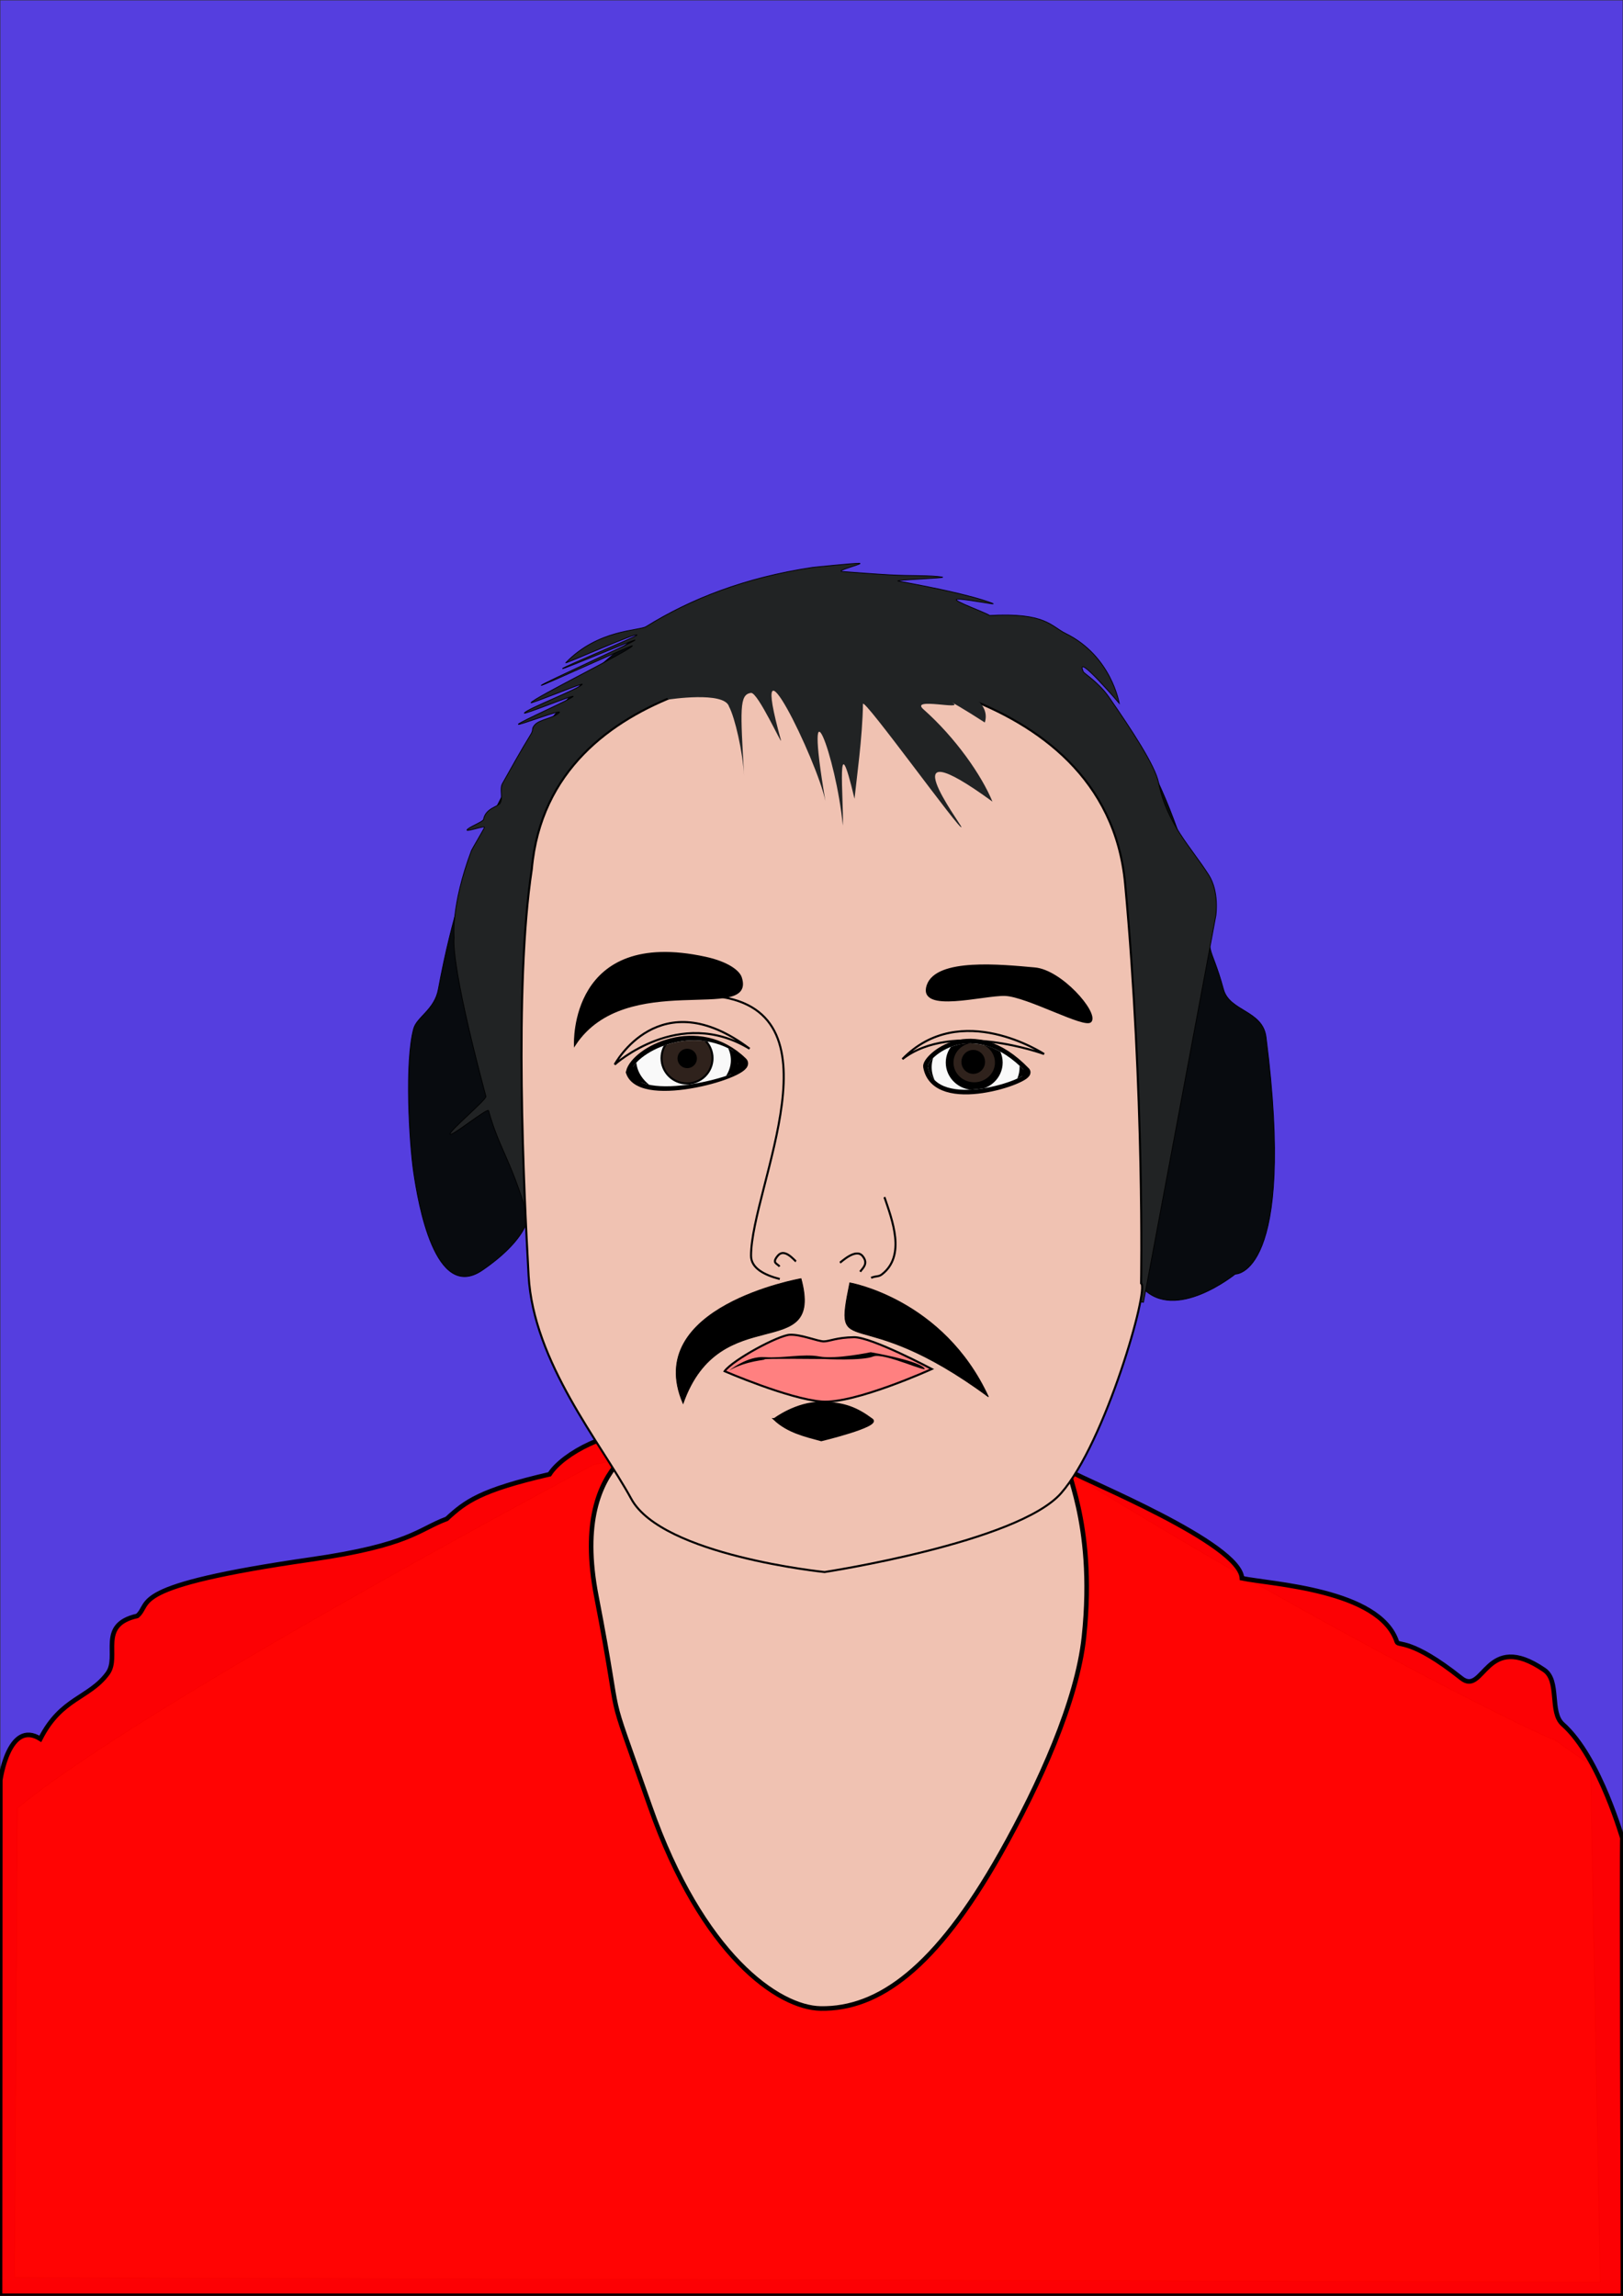 <?xml version="1.0" encoding="UTF-8" standalone="no"?>
<!-- Created with Inkscape (http://www.inkscape.org/) -->

<svg
   width="210mm"
   height="297mm"
   viewBox="0 0 210 297"
   version="1.1"
   id="svg5"
   xml:space="preserve"
   xmlns="http://www.w3.org/2000/svg"
   xmlns:svg="http://www.w3.org/2000/svg"><rect x="0" y="0" width="210" height="297" fill="#333333" stroke="none"/><defs
     id="defs2"><clipPath
       clipPathUnits="userSpaceOnUse"
       id="clipPath47266"><path
         style="fill:none;fill-opacity:1;stroke:#000000;stroke-width:0.265;stroke-opacity:1"
         d="m 120.04,137.976 c -0.169,-0.933 5.671,-6.63 12.668,0.661 0.8,0.833 -11.606,5.204 -12.668,-0.661 z"
         id="path47268" /></clipPath><clipPath
       clipPathUnits="userSpaceOnUse"
       id="clipPath47458"><path
         style="display:inline;fill:none;fill-opacity:1;stroke:#000000;stroke-width:0.096;stroke-dasharray:none;stroke-opacity:0.998"
         d="m 81.584,138.697 c 0.663,-2.647 9.063,-7.023 15.159,-1.328 1.416,1.323 -13.585,5.556 -15.159,1.328 z"
         id="path47460" /></clipPath><style
       id="style1982"><![CDATA[
.portrait-background { 
    display:inline;
    fill:#e3e2e3;
    fill-opacity:1;
    opacity:1;
    stroke:#000000;
    stroke-dasharray:none;
    stroke-opacity:1;
    stroke-width:0.096;
}
]]></style></defs><g
     id="layer15"
     style="display:inline"><g
       id="layer13"
       style="display:inline"><rect
         id="rect127086"
         width="209.904"
         height="296.904"
         x="0.048"
         y="0.048"
         class="portrait-background"
         style="fill:#553edf;fill-opacity:1;stroke:none" /></g><g
       id="layer14"
       style="display:inline"><path
         style="display:inline;opacity:1;fill:#f0c2b2;fill-opacity:1;stroke:#000000;stroke-width:0.096;stroke-dasharray:none;stroke-opacity:1"
         d="m 2.259,233.912 c 16.124,-13.432 74.596,-44.461 74.596,-44.461 0,0 45.123,-9.152 62.439,1.603 32.745,20.34 62.479,34.709 61.741,33.934 l 4.751,3.34 1.283,66.928 -205.202,-0.618 z"
         id="path83690" /><path
         style="display:inline;opacity:1;fill:#ff0000;fill-opacity:0.979;stroke:#000000;stroke-width:0.596;stroke-dasharray:none;stroke-opacity:1"
         d="m 0.035,230.296 c 0,0 1.091,-7.914 5.182,-5.348 2.699,-5.332 6.289,-5.203 8.698,-8.45 1.666,-2.246 -1.369,-6.297 3.849,-7.454 1.959,-1.677 -1.63,-3.828 22.472,-7.303 12.875,-1.856 13.883,-3.892 17.566,-5.251 2.433,-2.24 4.326,-3.697 13.312,-5.771 1.724,-2.735 8.091,-5.997 11.737,-5.043 3.647,0.954 -9.419,1.542 -5.686,20.834 3.711,19.178 0.689,9.36 6.936,27.18 6.739,19.223 16.621,26.057 22.096,26.142 7.449,0.115 14.87,-5.18 23.249,-20.02 5.054,-8.951 9.924,-19.75 10.807,-28.04 1.647,-15.466 -3.119,-22.347 -1.519,-21.311 1.6,1.036 21.736,9.182 21.961,13.71 3.649,0.774 17.817,1.43 20.044,8.232 0.219,0.576 1.79,-0.512 8.349,4.705 2.948,2.345 3.102,-6.279 10.72,-1.069 2.04,1.395 0.651,5.466 2.395,7.017 4.914,4.368 7.844,15.384 7.73,14.715 C 209.816,237.074 210,297 210,297 H 0 l 0.035,-66.704 z"
         id="path84773" /></g><g
       id="layer1"
       style="display:inline"><g
         id="layer5"
         style="display:inline"><path
           style="display:inline;opacity:1;fill:#080b0f;fill-opacity:1;stroke:#000000;stroke-width:0.096;stroke-dasharray:none;stroke-opacity:0.998"
           d="m 67.552,155.314 c 1.826,0.99 1.02,4.788 -5.133,9.005 -6.153,4.217 -8.326,-8.765 -8.901,-12.68 -0.574,-3.915 -1.166,-14.333 0.006,-18.572 0.413,-1.494 2.707,-2.465 3.186,-5.072 1.821,-9.899 4.138,-15.749 4.138,-15.749 0,0 12.871,-38.774 43.76,-35.431 30.23,3.271 43.721,7.693 52.021,46.043 0.181,0.837 0.871,2.131 1.681,5.131 0.775,2.871 5.061,2.69 5.505,6.171 3.946,30.971 -3.994,30.669 -3.994,30.669 0,0 -7.773,6.302 -12,1.759 -4.227,-4.543 -80.27,-11.273 -80.27,-11.273 z"
           id="path47618" /><path
           style="display:inline;opacity:1;fill:#212324;fill-opacity:1;stroke:#000000;stroke-width:0.096;stroke-dasharray:none;stroke-opacity:0.998"
           d="m 68.196,157.125 c -2.092,-7.111 -3.687,-8.716 -4.975,-13.445 -0.116,-0.425 -4.885,3.458 -4.995,3.05 -0.114,-0.421 4.756,-4.485 4.648,-4.889 -4.745,-17.734 -4.112,-20.52 -4.112,-20.52 0,0 -0.482,-4.035 2.242,-11.303 0.055,-0.148 1.651,-2.835 1.68,-2.992 0.045,-0.24 -2.307,0.602 -2.259,0.356 0.064,-0.333 2.077,-1.047 2.141,-1.391 0.272,-1.465 1.933,-1.639 2.17,-2.109 0.365,-0.726 -0.134,-1.799 0.286,-2.54 1.003,-1.771 2.327,-4.181 3.647,-6.323 0.42,-0.682 0.033,-0.691 0.535,-1.26 0.632,-0.715 2.567,-0.881 3.175,-1.598 0.392,-0.462 -5.439,1.78 -5.308,1.533 0.179,-0.337 6.914,-3.267 7.095,-3.606 0.145,-0.273 -6.466,2.431 -6.316,2.155 0.299,-0.549 7.189,-3.173 7.495,-3.729 0.124,-0.226 -6.763,2.62 -6.636,2.392 0.357,-0.638 12.762,-6.719 13.116,-7.359 0.125,-0.227 -11.926,5.341 -11.798,5.113 0.137,-0.245 12.002,-5.601 12.139,-5.847 0.122,-0.219 -9.509,3.9 -9.384,3.679 0.137,-0.242 9.491,-4.092 9.628,-4.335 0.278,-0.495 -9.438,3.821 -9.208,3.582 4.179,-4.342 9.491,-4.115 10.41,-4.687 5.747,-3.577 12.808,-6.342 21.478,-7.645 0.211,-0.032 5.557,-0.573 6.11,-0.539 0.693,0.043 -3.246,0.988 -2.195,1.067 1.839,0.139 4.076,0.311 6.186,0.43 2.775,0.157 5.148,0.027 6.726,0.288 0.769,0.127 -6.478,0.375 -5.688,0.52 4.382,0.802 9.35,1.802 12.17,2.867 0.941,0.355 -4.167,-0.721 -4.632,-0.497 -0.427,0.205 3.798,1.707 4.284,2.08 7.243,-0.408 7.913,1.378 9.852,2.332 5.908,2.904 6.915,9.031 6.915,9.031 0,0 -5.798,-6.794 -4.651,-4.094 0.101,0.238 1.986,1.366 3.331,3.304 2.848,4.106 5.981,8.845 6.414,11.062 1.033,5.281 4.211,8.338 6.495,11.944 1.39,2.195 0.914,5.261 0.914,5.261 l -9.366,50.009 z"
           id="path47613" /><path
           style="display:inline;fill:#f0c2b2;fill-opacity:1;stroke:#000000;stroke-width:0.265;stroke-opacity:0.998"
           d="m 68.81,112.43 c 2.266,-25.582 36.681,-26.14 36.681,-26.14 0,0 37.573,0.83 40.089,28.043 2.517,27.213 2.066,51.68 2.066,51.68 1.09,0.617 -4.629,20.634 -10.349,27.152 -5.606,6.388 -30.604,10.203 -30.604,10.203 0,0 -21.004,-2.131 -25.007,-9.456 -4.003,-7.324 -12.671,-17.685 -13.289,-28.876 -0.6,-10.865 -1.918,-37.268 0.413,-52.607 z"
           id="path234" /></g><g
         id="layer11"><path
           style="display:inline;opacity:1;fill:#000000;fill-opacity:1;stroke:#000000;stroke-width:0.096;stroke-dasharray:none;stroke-opacity:0.998"
           d="m 103.646,165.414 c 0,0 -20.644,3.612 -15.262,16.142 4.773,-13.594 18.291,-4.886 15.262,-16.142 z"
           id="path47605" /><path
           style="opacity:1;fill:#000000;fill-opacity:1;stroke:#000000;stroke-width:0.096;stroke-dasharray:none;stroke-opacity:0.998"
           d="m 109.955,165.955 c 0,0 12.095,2.083 17.936,14.746 -17.254,-12.739 -20.129,-4.134 -17.936,-14.746 z"
           id="path47608" /><path
           style="display:inline;opacity:1;fill:#000000;fill-opacity:1;stroke:#000000;stroke-width:0.296;stroke-dasharray:none;stroke-opacity:1"
           d="m 100.215,183.596 c 0,0 2.819,-2.14 6.054,-2.117 2.953,0.021 4.605,0.728 6.56,2.179 1.076,0.799 -6.563,2.64 -6.563,2.64 -2.151,-0.582 -4.334,-1.087 -6.051,-2.702 z"
           id="path131123" /></g><g
         id="layer7"
         style="display:inline"><path
           style="fill:none;stroke:#000000;stroke-width:0.265;stroke-opacity:1"
           d="m 114.438,154.866 c 0.999,2.949 2.797,7.556 -0.304,9.976 -0.474,0.367 -0.641,0.169 -1.421,0.46 m -11.82,0.159 c -2.01,-0.522 -3.716,-1.41 -3.716,-3.01 -4e-5,-8.839 12.385,-32.32 -5.229,-33.641"
           id="path1020" /><g
           id="layer8"
           style="display:inline"><path
             style="display:inline;fill:none;stroke:#000000;stroke-width:0.265;stroke-opacity:1"
             d="m 111.3,164.517 c 0.247,-0.409 1.156,-1.025 0.293,-2.046 -0.864,-1.021 -2.703,0.758 -2.909,0.875"
             id="path1972-7" /><path
             style="display:inline;fill:none;stroke:#000000;stroke-width:0.265;stroke-opacity:1"
             d="m 100.862,163.85 c -0.247,-0.409 -1.073,-0.397 -0.209,-1.418 0.864,-1.021 2.134,0.631 2.34,0.749"
             id="path1972-7-9" /></g></g><g
         id="layer6"><path
           style="display:inline;fill:#ff8080;stroke:#000000;stroke-width:0.265;stroke-opacity:0.998"
           d="m 93.756,177.389 c 0,0 8.306,3.589 12.56,3.924 4.255,0.335 14.25,-4.208 14.25,-4.208 0,0 -7.804,-4.153 -10.075,-4.115 -2.272,0.038 -3.119,0.528 -3.888,0.54 -0.769,0.012 -2.931,-0.919 -4.396,-0.859 -1.464,0.061 -7.356,3.227 -8.451,4.717 z"
           id="path960" /><path
           style="fill:#000000;stroke-width:0.265"
           d="m 94.37,177.281 c 0,0 2.346,-1.892 4.588,-1.714 2.242,0.178 4.995,-0.479 7.079,-0.083 2.084,0.396 6.624,-0.553 6.624,-0.553 0,0 5.805,0.996 6.872,1.99 1.067,0.994 -5.145,-2.016 -6.562,-1.434 -1.417,0.582 -6.331,0.324 -6.331,0.324 0,0 -7.859,-0.084 -7.725,0.045 0.135,0.129 -2.174,0.116 -4.546,1.425 z"
           id="path1017" /></g><g
         id="layer3"
         style="display:inline"><path
           style="display:inline;opacity:1;fill:#ffaaaa;fill-opacity:1;stroke:#000000;stroke-width:1.168;stroke-dasharray:none;stroke-opacity:0.998"
           d="m 81.572,138.701 c 0.637,-2.657 8.701,-7.049 14.554,-1.333 1.359,1.327 -13.043,5.577 -14.554,1.333 z"
           id="path47338" /><g
           id="g47276"
           style="display:inline;stroke:#000000;stroke-opacity:0.998"
           clip-path="url(#clipPath47458)"><ellipse
             style="display:inline;fill:#f9f9f9;stroke:#000000;stroke-width:0.944;stroke-dasharray:none;stroke-opacity:0.998"
             id="path546"
             cx="88.445"
             cy="137.15"
             rx="6.594"
             ry="5.108" /><ellipse
             style="fill:#2f221c;fill-opacity:1;stroke:#000000;stroke-width:0.265;stroke-opacity:0.998"
             id="path2028"
             cx="88.894"
             cy="136.893"
             rx="3.297"
             ry="3.271" /><circle
             style="display:inline;fill:#000000;fill-opacity:1;stroke:#000000;stroke-width:0.265;stroke-opacity:0.998"
             id="path2030"
             cx="88.918"
             cy="136.928"
             r="1.124" /></g><path
           style="display:inline;fill:#000000;stroke:#000000;stroke-width:0.265;stroke-opacity:1"
           d="m 74.398,135.089 c 0,0 -0.634,-14.997 16.864,-11.188 2.867,0.624 4.314,1.735 4.589,2.57 1.918,5.829 -14.863,-1.249 -21.453,8.619 z"
           id="path2004" /><path
           style="fill:none;fill-opacity:1;stroke:#000000;stroke-width:0.265;stroke-dasharray:none;stroke-opacity:0.998"
           d="m 79.536,137.712 c 0,0 5.774,-10.861 17.454,-2.044 -9.115,-5.532 -17.454,2.044 -17.454,2.044 z"
           id="path14659" /></g><g
         id="layer4"
         style="display:inline"><path
           style="display:inline;fill:#ffaaaa;fill-opacity:1;stroke:#000000;stroke-width:1.19;stroke-dasharray:none;stroke-opacity:1"
           d="m 120.04,137.976 c -0.169,-0.933 5.671,-6.63 12.668,0.661 0.8,0.833 -11.606,5.204 -12.668,-0.661 z"
           id="path47196-3" /><g
           id="g47188"
           clip-path="url(#clipPath47266)"
           style="display:inline;stroke-width:0.999;stroke-dasharray:none"><ellipse
             style="display:inline;opacity:1;fill:#f9f9f9;stroke:#000000;stroke-width:0.999;stroke-dasharray:none;stroke-opacity:0.998"
             id="path546-6"
             cx="126.237"
             cy="138.056"
             rx="6.188"
             ry="5.108" /><ellipse
             style="display:inline;fill:#2f221c;fill-opacity:1;stroke:#000000;stroke-width:0.999;stroke-dasharray:none;stroke-opacity:1"
             id="path2013"
             cx="126.054"
             cy="137.46"
             rx="3.182"
             ry="3.049" /><ellipse
             style="display:inline;fill:#000000;stroke:#000000;stroke-width:0.999;stroke-dasharray:none;stroke-opacity:1"
             id="path2020"
             ry="1.052"
             rx="1.033"
             cy="137.373"
             cx="125.927" /></g><path
           style="display:inline;fill:#000000;stroke:#000000;stroke-width:0.265;stroke-opacity:1"
           d="m 141.13,132.102 c 0.82,-1.161 -3.842,-6.513 -7.235,-6.816 -4.279,-0.382 -12.72,-1.265 -13.869,2.222 -1.149,3.486 7.268,1.115 10,1.199 2.858,0.088 10.453,4.318 11.104,3.396 z"
           id="path2011" /><path
           style="display:inline;fill:none;fill-opacity:1;stroke:#000000;stroke-width:0.265;stroke-dasharray:none;stroke-opacity:0.998"
           d="m 135.094,136.355 c 0,0 -10.8,-7.123 -18.332,0.66 6.46,-5.038 18.332,-0.66 18.332,-0.66 z"
           id="path14715" /></g><path
         style="display:inline;opacity:1;fill:#212324;fill-opacity:1;stroke:none;stroke-width:0.096;stroke-dasharray:none;stroke-opacity:0.998"
         d="m 86.479,90.499 c 0,0 7.272,-1.13 7.856,0.919 0.751,1.405 1.787,5.866 1.944,8.982 -0.474,-8.596 -0.648,-10.572 0.898,-10.76 0.883,-0.107 4.135,7.076 3.865,6.103 -4.464,-16.103 4.7,2.668 5.757,7.884 -2.939,-17.282 1.392,-5.838 2.255,3.178 0.14,-3.303 -0.939,-13.847 1.511,-3.473 0.267,-2.601 1.035,-7.978 1.093,-12.256 0.013,-0.996 12.858,16.825 12.733,15.912 -0.061,-0.445 -9.83,-13.383 4.02,-3.288 -1.392,-3.395 -4.772,-8.263 -8.929,-11.942 -1.822,-1.613 5.394,0.167 3.787,-0.83 -0.495,-0.307 1.549,0.848 4.157,2.54 1.771,-5.709 -16.337,-7.392 -16.344,-7.421 -2.518,-5.859 -27.013,2.133 -24.602,4.452 z"
         id="path83571" /></g></g></svg>
